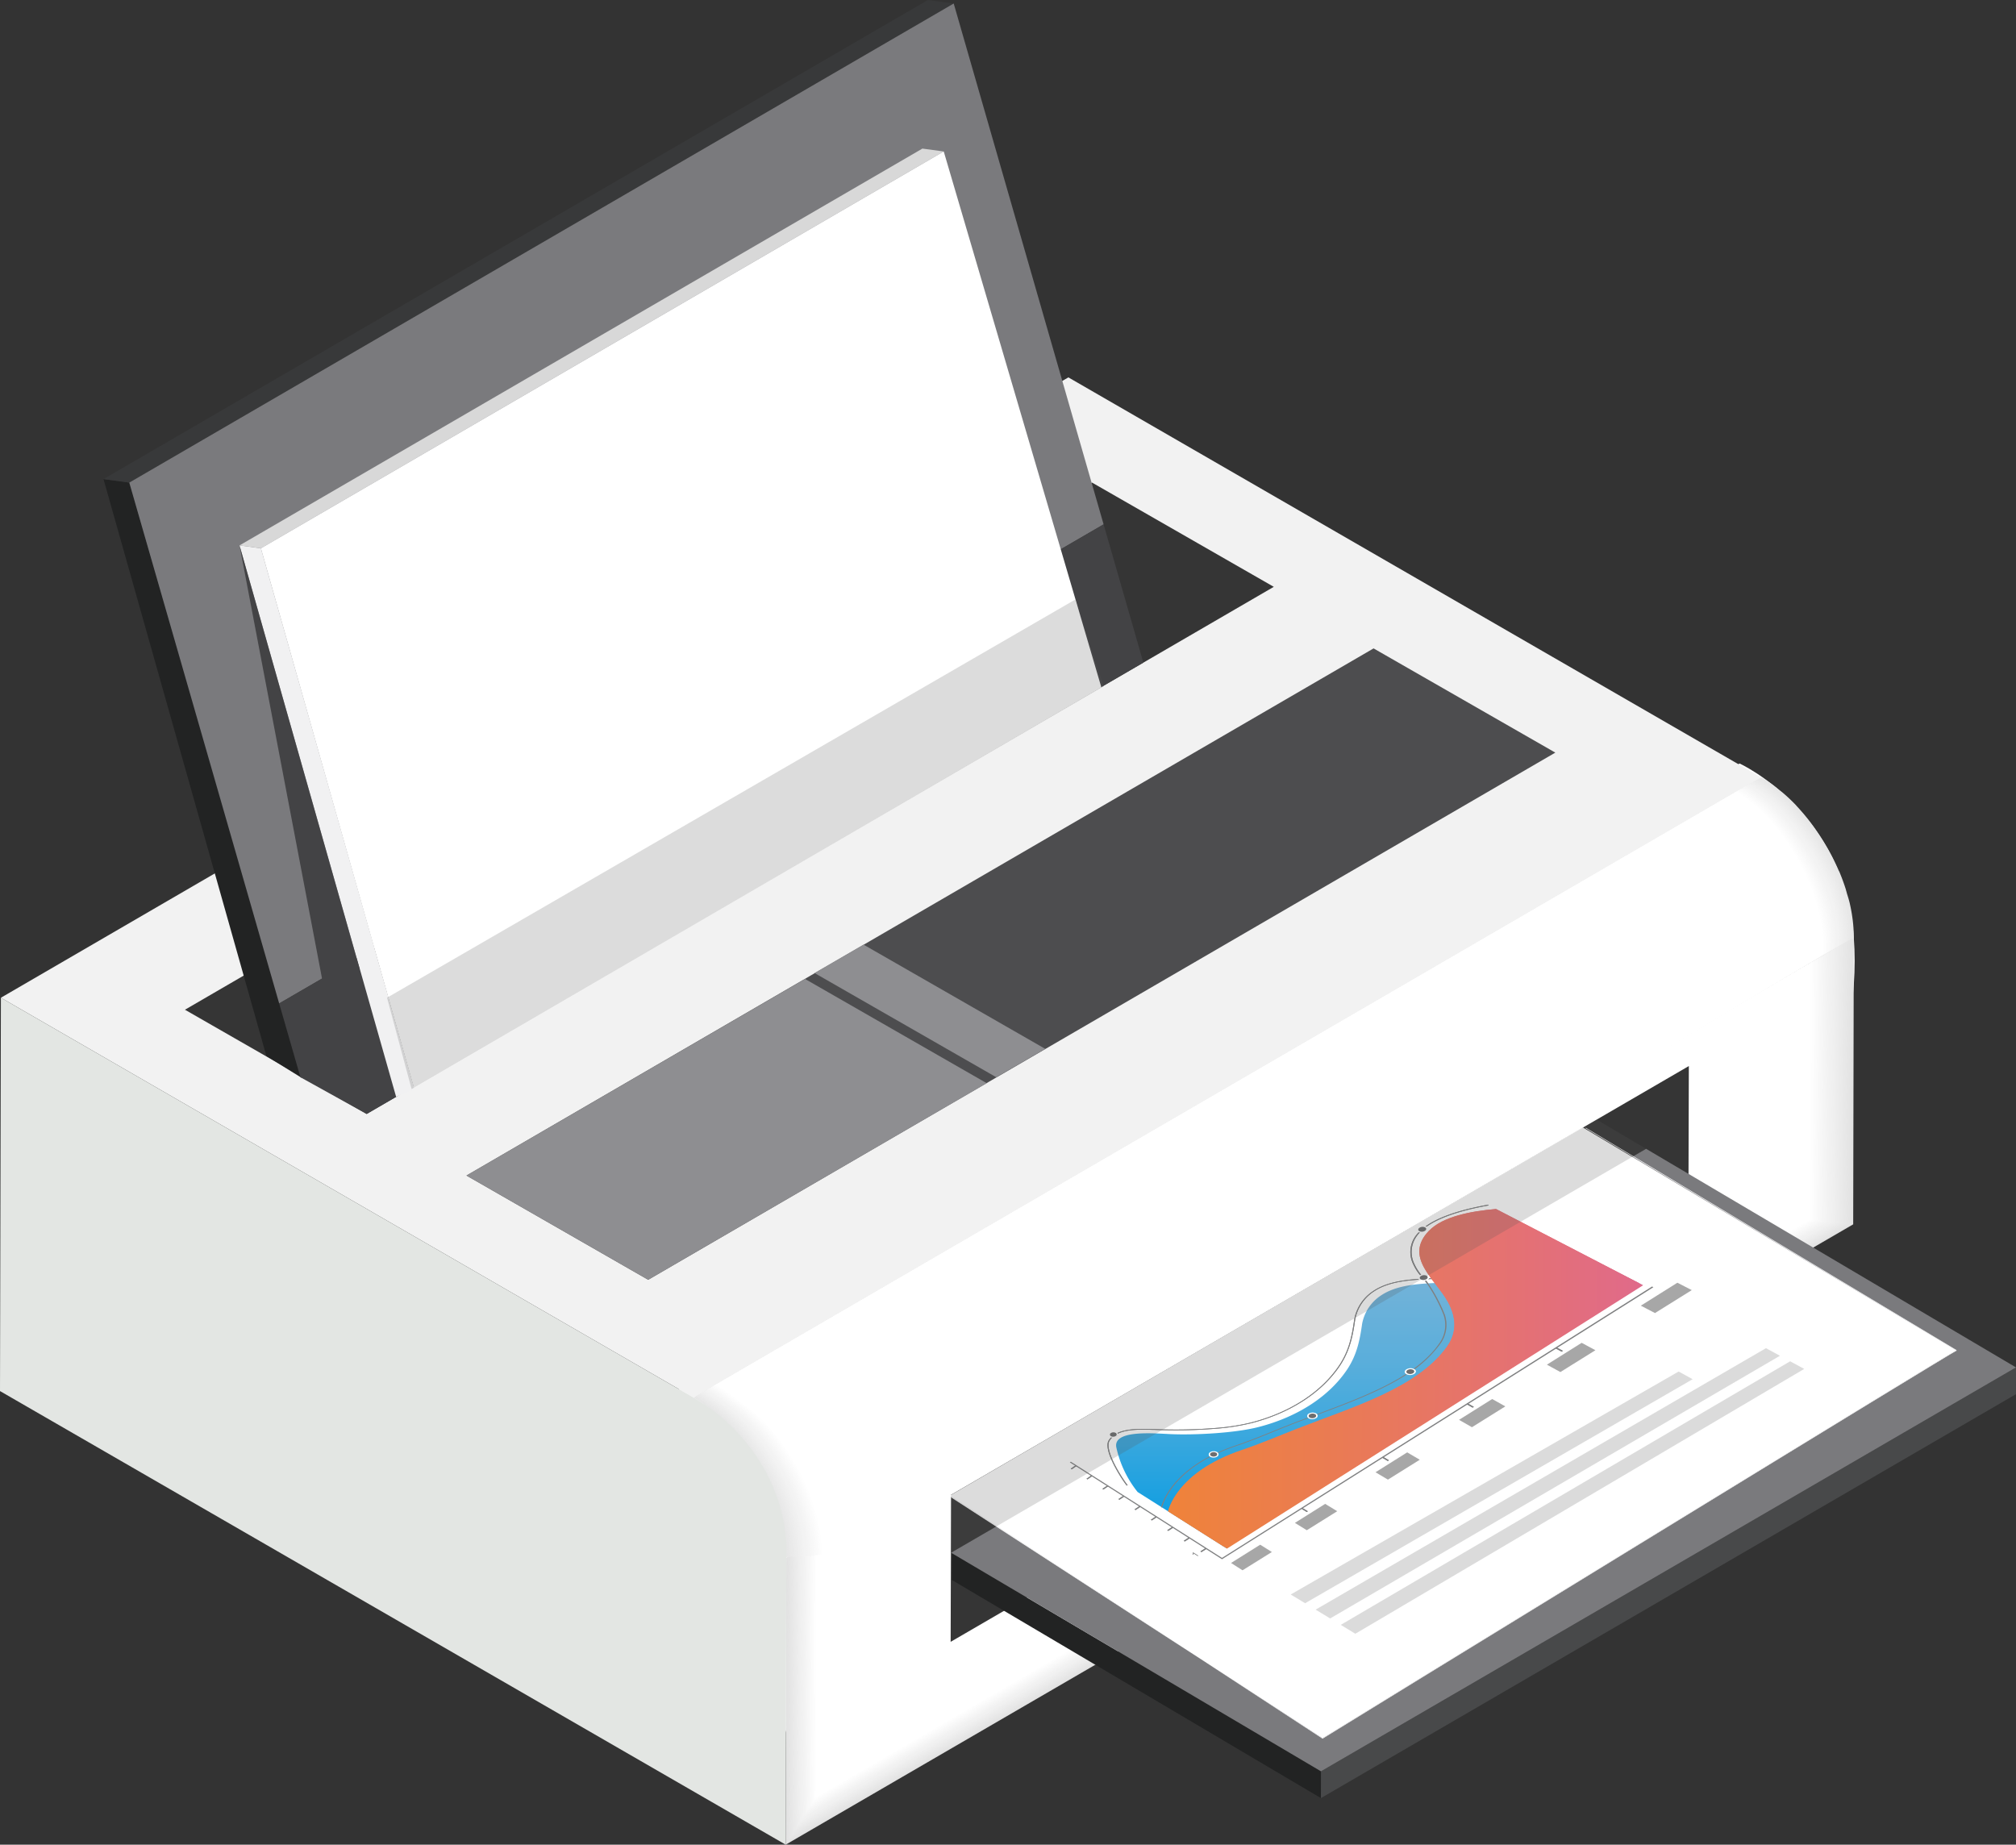 <svg xmlns="http://www.w3.org/2000/svg" xmlns:xlink="http://www.w3.org/1999/xlink" viewBox="0 0 782.84 716.33"><rect x="0" y="0" width="782.84" height="716.33" fill="#333333" stroke="none"/><defs><style>.cls-1{isolation:isolate;}.cls-2{fill:#fff;}.cls-3{fill:#e2e2e2;}.cls-4{fill:#e3e3e3;}.cls-5{fill:#e4e4e4;}.cls-6{fill:#e5e5e5;}.cls-7{fill:#e6e6e6;}.cls-8{fill:#e7e7e7;}.cls-9{fill:#e8e8e8;}.cls-10{fill:#e9e9e9;}.cls-11{fill:#eaeaea;}.cls-12{fill:#ebebeb;}.cls-13{fill:#ececec;}.cls-14{fill:#ededed;}.cls-15{fill:#eee;}.cls-16{fill:#efefef;}.cls-17{fill:#f0f0f0;}.cls-18{fill:#f1f1f1;}.cls-19{fill:#f2f2f2;}.cls-20{fill:#f3f3f3;}.cls-21{fill:#f4f4f4;}.cls-22{fill:#f5f5f5;}.cls-23{fill:#f6f6f6;}.cls-24{fill:#f7f7f7;}.cls-25{fill:#f8f8f8;}.cls-26{fill:#f9f9f9;}.cls-27{fill:#fafafa;}.cls-28{fill:#fbfbfb;}.cls-29{fill:#fcfcfc;}.cls-30{fill:#fdfdfd;}.cls-31{fill:#fefefe;}.cls-32{fill:#353535;}.cls-33{fill:#e3e6e3;}.cls-34{fill:#222323;}.cls-35{fill:#48494a;}.cls-36{fill:#4d4d4f;}.cls-37{fill:#38393a;}.cls-38{fill:#7a7a7d;}.cls-39{fill:#8e8e91;}.cls-40{fill:#434345;}.cls-41{fill:#f1f1f2;}.cls-42{fill:#d8d8d8;}.cls-43{fill:#dbdbdb;}.cls-44{fill:#7f8081;}.cls-45{fill:url(#linear-gradient);}.cls-46{fill:#6d6e6f;}.cls-47{mix-blend-mode:soft-light;fill:url(#linear-gradient-2);}.cls-48{mix-blend-mode:hard-light;fill:url(#linear-gradient-3);}.cls-49{fill:#a7a7a7;}.cls-50{fill:#575759;opacity:0.21;mix-blend-mode:multiply;}</style><linearGradient id="linear-gradient" x1="570.57" y1="159.59" x2="570.57" y2="42.49" gradientTransform="translate(-34.83 440.77) rotate(0.1)" gradientUnits="userSpaceOnUse"><stop offset="0" stop-color="#009be3"/><stop offset="0.04" stop-color="#079ce2"/><stop offset="0.35" stop-color="#37a7de"/><stop offset="0.62" stop-color="#5aaedb"/><stop offset="0.85" stop-color="#6fb2d9"/><stop offset="0.99" stop-color="#77b4d8"/></linearGradient><linearGradient id="linear-gradient-2" x1="488.69" y1="93.3" x2="671.45" y2="93.3" gradientTransform="translate(-34.83 440.77) rotate(0.1)" gradientUnits="userSpaceOnUse"><stop offset="0" stop-color="#ef833a"/><stop offset="0.15" stop-color="#ec7e4a"/><stop offset="0.51" stop-color="#e5736d"/><stop offset="0.81" stop-color="#e16c82"/><stop offset="1" stop-color="#e06a8a"/></linearGradient><linearGradient id="linear-gradient-3" x1="488.69" y1="93.69" x2="672.98" y2="93.69" gradientTransform="translate(-34.83 440.77) rotate(0.1)" gradientUnits="userSpaceOnUse"><stop offset="0" stop-color="#ef833a"/><stop offset="0.35" stop-color="#ea7b53"/><stop offset="1" stop-color="#e06a8a"/></linearGradient></defs><title>printer</title><g class="cls-1"><g id="Calque_2" data-name="Calque 2"><g id="Object"><path class="cls-2" d="M263.21,539.63l412.3-243.14s40.78,18.62,44.34,67.52-23.12,93.77-23.12,93.77L308.08,680.91l-47.9-140.67Z"/><polygon class="cls-3" points="305.1 716.33 719.62 475.44 719.85 364.01 305.33 604.9 305.1 716.33"/><polygon class="cls-4" points="305.49 715.72 719.06 475.38 719.29 364.2 305.72 604.54 305.49 715.72"/><polygon class="cls-5" points="305.88 715.11 718.5 475.32 718.73 364.4 306.11 604.19 305.88 715.11"/><polygon class="cls-6" points="306.26 714.5 717.94 475.26 718.17 364.59 306.49 603.83 306.26 714.5"/><polygon class="cls-7" points="306.65 713.89 717.38 475.2 717.61 364.79 306.88 603.48 306.65 713.89"/><polygon class="cls-8" points="307.04 713.29 716.82 475.14 717.05 364.98 307.27 603.12 307.04 713.29"/><polygon class="cls-9" points="307.43 712.68 716.26 475.08 716.49 365.18 307.65 602.77 307.43 712.68"/><polygon class="cls-10" points="307.81 712.07 715.71 475.02 715.93 365.37 308.04 602.41 307.81 712.07"/><polygon class="cls-11" points="308.2 711.46 715.15 474.97 715.38 365.57 308.43 602.06 308.2 711.46"/><polygon class="cls-12" points="308.59 710.85 714.59 474.91 714.82 365.76 308.82 601.7 308.59 710.85"/><polygon class="cls-13" points="308.98 710.24 714.03 474.85 714.26 365.96 309.2 601.35 308.98 710.24"/><polygon class="cls-14" points="309.36 709.63 713.47 474.79 713.7 366.15 309.59 600.99 309.36 709.63"/><polygon class="cls-15" points="309.75 709.02 712.91 474.73 713.14 366.35 309.98 600.64 309.75 709.02"/><polygon class="cls-16" points="310.14 708.41 712.35 474.67 712.58 366.54 310.36 600.28 310.14 708.41"/><polygon class="cls-17" points="310.53 707.8 711.79 474.61 712.02 366.74 310.75 599.93 310.53 707.8"/><polygon class="cls-18" points="310.91 707.19 711.24 474.55 711.46 366.93 311.14 599.57 310.91 707.19"/><polygon class="cls-18" points="311.3 706.58 710.68 474.49 710.9 367.13 311.52 599.22 311.3 706.58"/><polygon class="cls-19" points="311.69 705.97 710.12 474.43 710.34 367.32 311.91 598.86 311.69 705.97"/><polygon class="cls-20" points="312.08 705.36 709.56 474.37 709.78 367.52 312.3 598.51 312.08 705.36"/><polygon class="cls-21" points="312.46 704.75 709 474.31 709.22 367.71 312.69 598.15 312.46 704.75"/><polygon class="cls-22" points="312.85 704.14 708.44 474.25 708.66 367.91 313.07 597.8 312.85 704.14"/><polygon class="cls-23" points="313.24 703.54 707.88 474.19 708.1 368.1 313.46 597.44 313.24 703.54"/><polygon class="cls-24" points="313.63 702.93 707.32 474.13 707.54 368.3 313.85 597.09 313.63 702.93"/><polygon class="cls-25" points="314.01 702.32 706.76 474.07 706.99 368.49 314.24 596.73 314.01 702.32"/><polygon class="cls-26" points="314.4 701.71 706.21 474.02 706.42 368.69 314.62 596.38 314.4 701.71"/><polygon class="cls-27" points="314.79 701.1 705.65 473.96 705.87 368.88 315.01 596.02 314.79 701.1"/><polygon class="cls-28" points="315.18 700.49 705.09 473.9 705.31 369.08 315.4 595.67 315.18 700.49"/><polygon class="cls-29" points="315.56 699.88 704.53 473.84 704.75 369.27 315.78 595.31 315.56 699.88"/><polygon class="cls-30" points="315.95 699.27 703.97 473.78 704.19 369.47 316.17 594.96 315.95 699.27"/><polygon class="cls-31" points="316.34 698.66 703.41 473.72 703.63 369.66 316.56 594.6 316.34 698.66"/><polygon class="cls-2" points="316.73 698.05 702.85 473.66 703.07 369.86 316.94 594.25 316.73 698.05"/><polygon class="cls-19" points="0.35 387.44 269.4 542.77 683.92 301.88 414.87 146.55 0.35 387.44"/><path class="cls-7" d="M719.52,359.87l.16-.1c-.11-1.48-.29-3-.53-4.46v0l0-.08c-.26-1.57-.55-3.1-.91-4.64-.28-1.16-.63-2.31-1-3.47-.12-.41-.21-.81-.34-1.21-.07-.24-.12-.48-.19-.71-.72-2.25-1.55-4.49-2.47-6.7-.06-.14-.16-.27-.23-.41A85,85,0,0,0,707.61,326c-.54-.86-1.07-1.67-1.63-2.5a81.88,81.88,0,0,0-8.43-10.63,3.2,3.2,0,0,0-.22-.27,67,67,0,0,0-5-4.72c-.25-.22-.52-.4-.77-.6s-.69-.54-1-.82c-.78-.61-1.55-1.26-2.35-1.83-1.28-.91-2.58-1.76-3.89-2.53h0c-.12-.06-.22-.16-.33-.22L269.4,542.77a55.39,55.39,0,0,1,6.6,4.58l1.05.81a72.69,72.69,0,0,1,6,5.59,83.37,83.37,0,0,1,8.42,10.63c.56.82,1.1,1.65,1.63,2.5a87.76,87.76,0,0,1,6.42,12.06,80.12,80.12,0,0,1,2.89,7.82c.12.4.22.81.33,1.21A68.5,68.5,0,0,1,304.6,596l0,.12a54.64,54.64,0,0,1,.7,8.74L719.85,364c0-1.4-.05-2.81-.17-4.24Z"/><path class="cls-8" d="M719.06,360l.17-.1c-.12-1.47-.3-3-.53-4.45v0a.38.38,0,0,0,0-.08c-.26-1.57-.55-3.1-.91-4.64-.28-1.15-.63-2.31-1-3.46-.11-.41-.21-.81-.33-1.22-.08-.24-.13-.47-.2-.71-.72-2.24-1.54-4.48-2.46-6.69-.06-.14-.17-.26-.23-.41a88.56,88.56,0,0,0-6.39-12.05c-.54-.85-1.07-1.66-1.64-2.5a83,83,0,0,0-8.4-10.62c-.08-.08-.14-.19-.22-.27-1.63-1.66-3.28-3.25-5-4.72-.25-.21-.51-.39-.76-.6l-1-.81c-.78-.62-1.55-1.26-2.35-1.83-1.27-.91-2.57-1.75-3.88-2.53l0,0c-.12-.07-.22-.16-.33-.23L269.73,542.58a59,59,0,0,1,6.88,4.78c.34.27.69.52,1,.8a70.91,70.91,0,0,1,6,5.59,81.51,81.51,0,0,1,8.4,10.63c.56.82,1.1,1.65,1.63,2.49a87,87,0,0,1,6.4,12,80.92,80.92,0,0,1,2.89,7.81c.12.41.21.81.33,1.22a64.18,64.18,0,0,1,1.87,8.06.5.5,0,0,1,0,.12,53.39,53.39,0,0,1,.7,8.73l413.53-240.6c0-1.39,0-2.9-.16-4.33Z"/><path class="cls-9" d="M718.61,360.2l.17-.1c-.12-1.48-.3-3-.53-4.46v0l0-.08c-.25-1.57-.54-3.1-.9-4.64-.28-1.15-.63-2.31-1-3.46-.12-.4-.22-.8-.34-1.21-.07-.24-.12-.47-.2-.71-.71-2.24-1.53-4.48-2.46-6.69-.05-.14-.16-.26-.22-.4a88.49,88.49,0,0,0-6.38-12.05c-.54-.85-1.06-1.66-1.63-2.49a82.82,82.82,0,0,0-8.38-10.62c-.08-.08-.14-.19-.22-.27-1.62-1.65-3.27-3.24-5-4.71-.25-.21-.51-.39-.76-.6s-.69-.54-1-.81c-.77-.62-1.54-1.26-2.34-1.83q-1.9-1.37-3.87-2.53l0,0c-.11-.06-.22-.16-.33-.23L270.07,542.38a63.84,63.84,0,0,1,7.14,5c.34.27.69.52,1,.8a72.34,72.34,0,0,1,6,5.58,82.13,82.13,0,0,1,8.38,10.62c.55.82,1.1,1.65,1.63,2.49a89.09,89.09,0,0,1,6.38,12,79.69,79.69,0,0,1,2.88,7.8c.12.4.21.81.33,1.21a64.53,64.53,0,0,1,1.86,8.06l0,.12a54.49,54.49,0,0,1,.7,8.72L718.94,364.51c0-1.39-.05-3-.16-4.41Z"/><path class="cls-10" d="M718.16,360.36l.16-.1c-.11-1.47-.29-2.95-.52-4.45v0l0-.09c-.25-1.56-.54-3.09-.9-4.62-.28-1.16-.63-2.31-1-3.46-.12-.41-.21-.81-.34-1.22-.07-.23-.12-.47-.19-.7q-1.08-3.36-2.46-6.68c0-.14-.16-.27-.22-.41a88.25,88.25,0,0,0-6.36-12c-.54-.85-1.07-1.65-1.63-2.49a82.67,82.67,0,0,0-8.36-10.6c-.08-.09-.14-.19-.22-.27-1.62-1.65-3.27-3.24-5-4.71-.24-.21-.51-.39-.76-.6s-.68-.54-1-.81c-.78-.62-1.54-1.26-2.34-1.83q-1.9-1.37-3.86-2.52h0c-.11-.06-.21-.16-.33-.22L270.4,542.19a70.22,70.22,0,0,1,7.41,5.18c.34.28.7.53,1,.81a68.85,68.85,0,0,1,5.94,5.58,81.22,81.22,0,0,1,8.36,10.61c.56.82,1.1,1.65,1.63,2.49a88.2,88.2,0,0,1,6.37,12,82.27,82.27,0,0,1,2.87,7.8c.12.4.21.81.33,1.21a64,64,0,0,1,1.86,8.05.5.5,0,0,0,0,.12,54.27,54.27,0,0,1,.7,8.71l411.55-240c0-1.39,0-3.08-.16-4.51Z"/><path class="cls-11" d="M717.7,360.52l.17-.09c-.12-1.48-.3-3-.53-4.45v0s0-.08,0-.08c-.25-1.56-.55-3.09-.9-4.62-.27-1.15-.63-2.31-1-3.46-.12-.4-.21-.8-.34-1.21-.07-.24-.12-.47-.19-.71-.71-2.23-1.53-4.46-2.45-6.67-.05-.14-.16-.27-.22-.41a88,88,0,0,0-6.35-12c-.53-.85-1.06-1.66-1.62-2.49a82.53,82.53,0,0,0-8.34-10.6c-.08-.08-.14-.19-.22-.27-1.62-1.65-3.26-3.24-5-4.7-.24-.21-.5-.4-.75-.6s-.69-.54-1-.81c-.78-.62-1.54-1.26-2.33-1.83q-1.9-1.36-3.86-2.52h0c-.11-.06-.21-.15-.32-.22L270.73,542a75.66,75.66,0,0,1,7.68,5.39c.34.28.7.53,1,.81a70.2,70.2,0,0,1,5.93,5.57,83.23,83.23,0,0,1,8.34,10.6q.82,1.23,1.62,2.49a87.44,87.44,0,0,1,6.35,12,81.28,81.28,0,0,1,2.86,7.79c.13.41.22.81.34,1.21a65.72,65.72,0,0,1,1.85,8,.5.5,0,0,1,0,.12,54.15,54.15,0,0,1,.7,8.7L718,365c0-1.39,0-3.17-.15-4.59Z"/><path class="cls-12" d="M717.25,360.69l.17-.1c-.12-1.47-.3-2.95-.53-4.44v0a.38.38,0,0,0,0-.08c-.26-1.56-.55-3.09-.9-4.62-.27-1.15-.63-2.3-1-3.45-.11-.41-.21-.81-.33-1.21-.07-.24-.12-.47-.2-.71q-1.07-3.36-2.44-6.67c-.06-.14-.16-.26-.22-.41a88.31,88.31,0,0,0-6.33-12c-.54-.85-1.06-1.66-1.62-2.49a83,83,0,0,0-8.32-10.59c-.08-.08-.14-.19-.22-.26-1.61-1.65-3.25-3.24-4.94-4.7-.25-.22-.51-.4-.76-.6s-.68-.54-1-.81c-.77-.62-1.53-1.26-2.32-1.83q-1.9-1.37-3.85-2.52l0,0-.32-.23-411,238.85a82.54,82.54,0,0,1,7.95,5.6c.34.27.69.53,1,.81a70,70,0,0,1,5.91,5.57,82.37,82.37,0,0,1,8.33,10.59c.55.82,1.09,1.64,1.61,2.48a88.49,88.49,0,0,1,6.34,12,80,80,0,0,1,2.85,7.78c.13.4.22.81.34,1.21a65.57,65.57,0,0,1,1.85,8,.5.5,0,0,0,0,.12,55.32,55.32,0,0,1,.7,8.7L717.56,365.27c0-1.39,0-3.25-.14-4.68Z"/><path class="cls-13" d="M716.8,360.85l.16-.09c-.11-1.47-.29-2.95-.52-4.44v0a.38.38,0,0,0,0-.08c-.26-1.56-.55-3.09-.9-4.62-.27-1.15-.63-2.3-.95-3.45-.12-.4-.22-.8-.34-1.21-.07-.23-.12-.47-.19-.7q-1.06-3.36-2.44-6.67c-.06-.14-.16-.26-.22-.4a87.66,87.66,0,0,0-6.32-12c-.53-.85-1-1.65-1.61-2.48a82.07,82.07,0,0,0-8.3-10.58c-.08-.09-.14-.19-.22-.27-1.61-1.65-3.24-3.23-4.93-4.7-.25-.21-.51-.39-.76-.6s-.68-.53-1-.81c-.77-.61-1.53-1.25-2.32-1.82-1.26-.9-2.54-1.75-3.84-2.52l0,0c-.11-.06-.21-.16-.32-.23L271.4,541.6a86.51,86.51,0,0,1,8.22,5.8c.34.27.69.53,1,.81a66.85,66.85,0,0,1,5.91,5.56,82.76,82.76,0,0,1,8.3,10.58c.55.82,1.09,1.65,1.61,2.49a87.61,87.61,0,0,1,6.33,12,79,79,0,0,1,2.84,7.78c.13.4.22.8.34,1.21a65.21,65.21,0,0,1,1.84,8,.74.74,0,0,1,0,.12,54.15,54.15,0,0,1,.7,8.7L717.1,365.53c0-1.39,0-3.35-.14-4.77Z"/><path class="cls-14" d="M716.34,361l.17-.1c-.12-1.47-.29-2.95-.52-4.43v0l0-.08c-.25-1.56-.54-3.08-.89-4.61-.27-1.15-.62-2.3-1-3.45-.12-.41-.21-.8-.34-1.21-.07-.24-.12-.47-.19-.7q-1.07-3.36-2.43-6.66c-.06-.14-.16-.27-.22-.41a88.42,88.42,0,0,0-6.3-12c-.53-.85-1.06-1.66-1.61-2.49a82.4,82.4,0,0,0-8.29-10.57c-.07-.08-.13-.19-.21-.27-1.61-1.64-3.24-3.23-4.92-4.69-.25-.21-.51-.39-.75-.6s-.68-.53-1-.81c-.77-.61-1.53-1.25-2.31-1.82q-1.89-1.35-3.83-2.51h0c-.11-.06-.21-.16-.32-.22l-409.61,238a93.1,93.1,0,0,1,8.49,6c.34.27.69.53,1,.81a68,68,0,0,1,5.89,5.55,81.81,81.81,0,0,1,8.29,10.58c.55.82,1.08,1.64,1.6,2.48a88,88,0,0,1,6.31,12,77.25,77.25,0,0,1,2.84,7.77c.13.4.22.81.33,1.21a63.43,63.43,0,0,1,1.84,8l0,.12a55.26,55.26,0,0,1,.69,8.69L716.65,365.78c0-1.39,0-3.44-.14-4.86Z"/><path class="cls-15" d="M715.89,361.18l.17-.09c-.12-1.47-.3-2.95-.52-4.43v0l0-.08c-.25-1.56-.54-3.08-.9-4.61-.26-1.15-.61-2.3-.94-3.45-.12-.4-.21-.8-.33-1.2-.08-.24-.12-.47-.2-.71q-1-3.35-2.42-6.65c-.06-.14-.16-.27-.22-.41a87.13,87.13,0,0,0-6.29-12c-.53-.85-1.05-1.65-1.6-2.48a82.46,82.46,0,0,0-8.27-10.57c-.07-.08-.13-.18-.21-.26-1.6-1.65-3.23-3.23-4.91-4.69-.24-.21-.5-.39-.75-.6s-.68-.53-1-.81c-.77-.61-1.53-1.25-2.31-1.82-1.25-.9-2.53-1.74-3.82-2.51h0c-.11-.06-.21-.15-.32-.22L272.07,541.21a99.1,99.1,0,0,1,8.75,6.21c.34.27.69.53,1,.81a66.41,66.41,0,0,1,5.88,5.55A80.74,80.74,0,0,1,296,564.34c.55.82,1.08,1.65,1.6,2.48a87.89,87.89,0,0,1,6.3,12,78.59,78.59,0,0,1,2.83,7.76c.13.4.22.81.33,1.21a65.48,65.48,0,0,1,1.84,8,.5.5,0,0,0,0,.12,55.14,55.14,0,0,1,.69,8.68L716.19,366c0-1.38,0-3.52-.13-4.94Z"/><path class="cls-16" d="M715.44,361.35l.16-.1c-.11-1.47-.29-2.94-.52-4.43v0l0-.08c-.25-1.56-.54-3.08-.9-4.61-.26-1.15-.61-2.29-.94-3.44-.11-.41-.21-.8-.33-1.21-.07-.24-.12-.47-.19-.7-.71-2.23-1.51-4.45-2.42-6.65-.06-.14-.16-.26-.22-.41a88.59,88.59,0,0,0-6.27-12c-.53-.85-1-1.65-1.6-2.48a82.12,82.12,0,0,0-8.25-10.55c-.08-.08-.13-.19-.21-.27-1.6-1.64-3.22-3.22-4.9-4.68-.24-.21-.5-.4-.75-.6s-.67-.53-1-.81c-.76-.61-1.52-1.25-2.3-1.82q-1.87-1.35-3.81-2.51l0,0-.32-.23L272.4,541a105.56,105.56,0,0,1,9,6.42c.34.27.69.52,1,.8a70.93,70.93,0,0,1,5.87,5.55,82.35,82.35,0,0,1,8.24,10.56c.54.82,1.08,1.64,1.6,2.48a88.07,88.07,0,0,1,6.28,12,81.14,81.14,0,0,1,2.82,7.76c.13.4.22.8.33,1.2a63.62,63.62,0,0,1,1.83,8,.5.5,0,0,1,0,.12,52.73,52.73,0,0,1,.69,8.67L715.73,366.29c0-1.39,0-3.62-.13-5Z"/><path class="cls-17" d="M715,361.51l.17-.09c-.12-1.47-.29-2.94-.52-4.43v0a.55.55,0,0,0,0-.09c-.25-1.55-.54-3.07-.9-4.6-.26-1.14-.61-2.29-.94-3.44-.11-.4-.21-.8-.33-1.2-.07-.24-.12-.47-.19-.7-.7-2.23-1.51-4.45-2.41-6.65-.06-.14-.16-.26-.22-.4a87.41,87.41,0,0,0-6.26-12c-.52-.84-1-1.65-1.59-2.47a82.88,82.88,0,0,0-8.23-10.55c-.08-.08-.13-.19-.21-.27-1.59-1.64-3.21-3.22-4.89-4.68-.24-.21-.5-.39-.74-.59s-.68-.54-1-.81c-.76-.61-1.52-1.25-2.3-1.82q-1.86-1.35-3.8-2.51l0,0c-.11-.06-.2-.16-.32-.23L272.73,540.81c2.21,1.3,7.2,5,9.3,6.63.33.27.68.52,1,.8a66.11,66.11,0,0,1,5.85,5.55,81.14,81.14,0,0,1,8.22,10.54c.55.82,1.08,1.64,1.6,2.48a87.3,87.3,0,0,1,6.26,12,79.27,79.27,0,0,1,2.82,7.75c.12.4.22.81.33,1.21a64.85,64.85,0,0,1,1.83,8,.5.5,0,0,0,0,.12,54.89,54.89,0,0,1,.69,8.66l404.61-238c0-1.38,0-3.71-.12-5.12Z"/><path class="cls-18" d="M714.53,361.68l.17-.1c-.12-1.46-.29-2.94-.52-4.42v0l0-.08c-.24-1.55-.53-3.07-.89-4.6-.26-1.14-.61-2.29-.93-3.43-.12-.4-.21-.8-.33-1.21-.08-.23-.12-.46-.2-.7-.69-2.22-1.5-4.44-2.4-6.63-.06-.14-.16-.27-.22-.41a87.59,87.59,0,0,0-6.24-11.95c-.53-.85-1-1.65-1.59-2.48a81.65,81.65,0,0,0-8.21-10.53c-.08-.09-.13-.19-.21-.27-1.59-1.64-3.21-3.22-4.88-4.68-.24-.21-.49-.39-.74-.59s-.67-.54-1-.81c-.76-.61-1.52-1.25-2.29-1.82-1.25-.9-2.51-1.74-3.8-2.5h0c-.11-.06-.2-.16-.31-.22l-406.8,236.4c2.2,1.29,7.47,5.15,9.56,6.83.34.27.68.52,1,.8a68.84,68.84,0,0,1,5.84,5.54,82.58,82.58,0,0,1,8.2,10.54c.54.82,1.07,1.64,1.59,2.47a87.7,87.7,0,0,1,6.25,12,81.87,81.87,0,0,1,2.81,7.75c.12.4.21.8.33,1.2a65.21,65.21,0,0,1,1.82,8,.5.5,0,0,1,0,.12,54.79,54.79,0,0,1,.69,8.66L714.82,366.79c0-1.38,0-3.79-.12-5.21Z"/><path class="cls-19" d="M714.08,361.84l.16-.09c-.11-1.47-.29-2.94-.51-4.42v0l0-.08c-.25-1.55-.53-3.07-.89-4.59-.26-1.15-.61-2.29-.93-3.44-.12-.4-.21-.79-.33-1.2-.07-.24-.12-.47-.19-.7q-1.05-3.34-2.4-6.63c-.06-.14-.16-.27-.22-.41a86.88,86.88,0,0,0-6.23-11.94c-.52-.85-1-1.65-1.59-2.47a81.45,81.45,0,0,0-8.18-10.53c-.08-.08-.13-.19-.21-.27-1.59-1.64-3.2-3.21-4.86-4.67-.24-.21-.5-.39-.75-.6s-.67-.53-1-.8c-.76-.61-1.51-1.25-2.28-1.82-1.24-.9-2.51-1.73-3.78-2.5h0c-.11-.06-.21-.15-.32-.22l-406.1,236c2.2,1.29,7.75,5.36,9.83,7,.34.27.68.52,1,.8a67.16,67.16,0,0,1,5.82,5.54,81.35,81.35,0,0,1,8.18,10.52c.55.82,1.08,1.64,1.59,2.48a86.31,86.31,0,0,1,6.23,11.94,80.7,80.7,0,0,1,2.81,7.74c.12.4.21.8.33,1.2a64.65,64.65,0,0,1,1.82,8,.5.5,0,0,0,0,.12,54.64,54.64,0,0,1,.68,8.65L714.36,367.05c0-1.38,0-3.89-.12-5.3Z"/><path class="cls-20" d="M713.63,362l.16-.1c-.12-1.46-.29-2.93-.52-4.41v0l0-.08c-.25-1.55-.53-3.07-.89-4.59-.26-1.14-.61-2.29-.93-3.43-.11-.4-.21-.8-.33-1.2-.07-.24-.12-.47-.19-.7q-1-3.34-2.39-6.63c-.06-.14-.16-.26-.22-.4a87.87,87.87,0,0,0-6.21-11.94c-.53-.84-1-1.64-1.59-2.47a81.22,81.22,0,0,0-8.16-10.52c-.08-.08-.14-.18-.21-.26-1.58-1.64-3.19-3.22-4.85-4.67-.24-.21-.5-.39-.74-.6s-.67-.53-1-.8c-.76-.62-1.51-1.25-2.28-1.81-1.24-.91-2.5-1.74-3.77-2.51l0,0-.32-.23L273.73,540.22c2.19,1.29,8,5.57,10.1,7.25.34.27.68.52,1,.8a68.39,68.39,0,0,1,5.81,5.53,81.22,81.22,0,0,1,8.16,10.52c.54.81,1.07,1.64,1.58,2.47a86.7,86.7,0,0,1,6.22,11.93,79.7,79.7,0,0,1,2.8,7.73c.12.4.21.81.33,1.21a65.87,65.87,0,0,1,1.81,8,.5.5,0,0,1,0,.12,53.36,53.36,0,0,1,.68,8.64L713.9,367.3c0-1.38,0-4-.11-5.39Z"/><path class="cls-20" d="M713.17,362.17l.17-.1c-.12-1.46-.29-2.92-.52-4.4v0a.38.38,0,0,0,0-.08c-.25-1.55-.53-3.07-.89-4.59-.26-1.14-.6-2.28-.93-3.43-.11-.4-.2-.79-.33-1.2-.07-.23-.11-.46-.19-.7-.69-2.22-1.49-4.43-2.38-6.62-.06-.14-.16-.26-.22-.4a87,87,0,0,0-6.2-11.92c-.52-.85-1-1.65-1.58-2.47a81.19,81.19,0,0,0-8.14-10.51c-.08-.09-.14-.19-.21-.27-1.58-1.64-3.18-3.21-4.84-4.66-.24-.21-.5-.39-.74-.6s-.67-.53-1-.8c-.75-.62-1.5-1.25-2.27-1.81q-1.86-1.35-3.76-2.51l0,0c-.11-.06-.21-.16-.32-.22L274.07,540c2.18,1.29,8.29,5.77,10.37,7.45.33.27.67.52,1,.8a65.18,65.18,0,0,1,5.79,5.52,80.12,80.12,0,0,1,8.14,10.51c.54.82,1.07,1.64,1.58,2.47a88.23,88.23,0,0,1,6.21,11.92c1.06,2.56,2,5.14,2.79,7.73.12.4.21.8.33,1.2a64.39,64.39,0,0,1,1.8,8l0,.12a55.59,55.59,0,0,1,.68,8.63L713.44,367.55c0-1.38,0-4.06-.1-5.48Z"/><path class="cls-21" d="M712.72,362.34l.16-.1c-.11-1.46-.29-2.93-.51-4.41v0a.38.38,0,0,0,0-.08c-.25-1.55-.54-3.07-.89-4.59-.26-1.14-.6-2.28-.92-3.42-.12-.4-.21-.8-.33-1.2-.07-.24-.12-.47-.19-.7-.69-2.22-1.49-4.43-2.38-6.61-.06-.14-.16-.27-.22-.41a87.34,87.34,0,0,0-6.18-11.91c-.52-.85-1-1.64-1.58-2.47a81.64,81.64,0,0,0-8.12-10.5c-.08-.08-.14-.19-.21-.27-1.58-1.63-3.18-3.21-4.83-4.66-.24-.21-.49-.39-.74-.59s-.66-.53-1-.81c-.75-.61-1.5-1.24-2.27-1.8-1.23-.9-2.48-1.74-3.75-2.5h0c-.11-.06-.21-.16-.32-.22l-404,234.76c2.18,1.29,8.57,6,10.64,7.66.33.27.67.52,1,.8a65,65,0,0,1,5.78,5.52,81,81,0,0,1,8.12,10.5c.54.81,1.06,1.63,1.58,2.47a86.76,86.76,0,0,1,6.18,11.91,77.58,77.58,0,0,1,2.79,7.72c.12.4.21.8.32,1.2a63.89,63.89,0,0,1,1.81,8,.5.5,0,0,0,0,.12,54.27,54.27,0,0,1,.68,8.62L713,367.81c0-1.38,0-4.16-.1-5.57Z"/><path class="cls-22" d="M712.27,362.5l.16-.1c-.12-1.45-.29-2.92-.51-4.4v0l0-.08c-.24-1.55-.53-3.06-.88-4.58-.26-1.14-.6-2.28-.92-3.42-.12-.41-.21-.8-.33-1.2-.07-.24-.12-.47-.19-.7-.69-2.22-1.48-4.43-2.37-6.61-.06-.14-.16-.26-.22-.41a87.16,87.16,0,0,0-6.17-11.9c-.52-.84-1-1.64-1.57-2.46a81.51,81.51,0,0,0-8.1-10.5c-.08-.08-.14-.18-.21-.26-1.57-1.64-3.17-3.21-4.82-4.66-.24-.21-.49-.39-.73-.59s-.67-.53-1-.81c-.76-.61-1.5-1.24-2.27-1.8-1.23-.9-2.48-1.74-3.74-2.5l0,0-.32-.23L274.73,539.64c2.18,1.28,8.85,6.18,10.91,7.86.33.27.67.52,1,.8a64.75,64.75,0,0,1,5.76,5.51,81.47,81.47,0,0,1,8.11,10.49c.53.82,1.06,1.64,1.57,2.47a87.16,87.16,0,0,1,6.17,11.9,80.89,80.89,0,0,1,2.78,7.71c.12.4.21.8.32,1.2a64.5,64.5,0,0,1,1.8,8,.6.6,0,0,1,0,.12,54.36,54.36,0,0,1,.68,8.62L712.53,368.06c0-1.38,0-4.24-.1-5.66Z"/><path class="cls-23" d="M711.81,362.67l.16-.1c-.11-1.46-.28-2.92-.51-4.4v0l0-.08c-.24-1.54-.53-3.05-.88-4.57-.26-1.14-.6-2.28-.92-3.42-.11-.4-.21-.79-.33-1.2-.07-.23-.11-.46-.19-.7-.68-2.21-1.48-4.42-2.36-6.6-.06-.14-.16-.26-.22-.4a87,87,0,0,0-6.15-11.9c-.52-.84-1-1.64-1.57-2.46a81.17,81.17,0,0,0-8.08-10.48c-.08-.09-.14-.19-.21-.27-1.57-1.63-3.16-3.2-4.81-4.65-.23-.21-.49-.39-.73-.59s-.66-.53-1-.81c-.75-.61-1.49-1.24-2.26-1.8-1.22-.9-2.47-1.73-3.73-2.5l0,0c-.11-.07-.21-.16-.31-.23l-402.59,234c2.17,1.29,9.12,6.39,11.17,8.07l1,.79a66.17,66.17,0,0,1,5.75,5.52,80.49,80.49,0,0,1,8.08,10.48c.54.81,1.06,1.63,1.57,2.46a88.72,88.72,0,0,1,6.16,11.89c1.05,2.55,2,5.12,2.77,7.71.12.4.21.8.32,1.2a66.22,66.22,0,0,1,1.8,8,.43.43,0,0,0,0,.12,54.24,54.24,0,0,1,.67,8.62L712.07,368.31c0-1.37,0-4.33-.1-5.74Z"/><path class="cls-24" d="M711.36,362.83l.16-.1c-.11-1.45-.28-2.92-.51-4.39v0a.54.54,0,0,0,0-.08c-.25-1.54-.53-3.05-.88-4.57-.26-1.14-.6-2.28-.92-3.41-.11-.4-.2-.8-.32-1.2-.07-.24-.12-.47-.19-.7-.68-2.21-1.48-4.42-2.36-6.6-.06-.14-.16-.26-.22-.4A87.88,87.88,0,0,0,700,329.46c-.51-.85-1-1.64-1.56-2.46a81.94,81.94,0,0,0-8.06-10.48c-.08-.08-.14-.19-.21-.26-1.57-1.64-3.15-3.21-4.79-4.65-.24-.21-.49-.39-.74-.6s-.66-.53-1-.8c-.75-.61-1.49-1.24-2.25-1.8q-1.85-1.35-3.73-2.5l0,0c-.11-.06-.2-.16-.31-.22L275.4,539.24c2.16,1.29,9.39,6.6,11.45,8.28l1,.79a65.94,65.94,0,0,1,5.74,5.51,82.54,82.54,0,0,1,8.06,10.47c.53.82,1.05,1.63,1.56,2.46a86.86,86.86,0,0,1,6.14,11.89,79.66,79.66,0,0,1,2.77,7.7c.12.39.21.8.32,1.19a64.29,64.29,0,0,1,1.79,8,.5.5,0,0,1,0,.12,55.34,55.34,0,0,1,.68,8.61L711.61,368.57c0-1.38,0-4.43-.09-5.84Z"/><path class="cls-25" d="M710.91,363l.16-.1c-.12-1.46-.29-2.92-.51-4.39v0a.38.38,0,0,0,0-.08c-.25-1.54-.53-3.05-.88-4.57-.26-1.13-.6-2.27-.92-3.41-.11-.4-.2-.79-.32-1.2-.07-.23-.12-.46-.19-.69-.68-2.21-1.47-4.42-2.36-6.59,0-.14-.15-.27-.21-.41a88.19,88.19,0,0,0-6.12-11.87c-.52-.84-1-1.64-1.56-2.46a81.56,81.56,0,0,0-8.05-10.47c-.07-.08-.13-.18-.2-.26-1.56-1.63-3.15-3.2-4.78-4.65-.24-.2-.49-.38-.73-.59s-.66-.53-1-.8c-.74-.61-1.48-1.24-2.24-1.8q-1.83-1.35-3.72-2.49h0c-.11-.06-.2-.15-.31-.22L275.73,539.05c2.16,1.28,9.67,6.8,11.72,8.47.33.27.67.52,1,.8a67.11,67.11,0,0,1,5.72,5.5,80.61,80.61,0,0,1,8,10.47q.81,1.22,1.56,2.46a87.7,87.7,0,0,1,6.13,11.87c1.05,2.54,2,5.11,2.76,7.69.12.4.21.8.32,1.2a65.52,65.52,0,0,1,1.78,7.94l0,.12a55.28,55.28,0,0,1,.67,8.6l395.7-235.35c0-1.37,0-4.51-.08-5.92Z"/><path class="cls-26" d="M710.45,363.16l.16-.1c-.11-1.45-.28-2.91-.5-4.38v0l0-.08c-.24-1.54-.52-3.05-.87-4.56-.26-1.14-.59-2.28-.91-3.41-.12-.4-.21-.8-.33-1.2-.07-.23-.11-.46-.18-.7q-1-3.31-2.36-6.58c0-.14-.15-.26-.21-.4a87,87,0,0,0-6.11-11.87c-.51-.84-1-1.63-1.55-2.45a81.54,81.54,0,0,0-8-10.46c-.07-.08-.13-.19-.2-.27-1.56-1.63-3.14-3.19-4.77-4.64-.24-.21-.49-.39-.73-.59s-.66-.53-1-.8c-.75-.61-1.48-1.24-2.24-1.8q-1.83-1.35-3.71-2.49l0,0c-.11-.07-.2-.16-.31-.23L276.06,538.85c2.16,1.28,9.95,7,12,8.68.33.27.67.52,1,.8a65.5,65.5,0,0,1,5.71,5.5,80.58,80.58,0,0,1,8,10.46c.53.81,1.05,1.62,1.55,2.45a88.11,88.11,0,0,1,6.12,11.86c1,2.54,2,5.11,2.75,7.69.12.4.2.8.32,1.2a65.37,65.37,0,0,1,1.78,7.93s0,.08,0,.12a55.06,55.06,0,0,1,.67,8.59L710.7,369.07c0-1.37,0-4.6-.09-6Z"/><path class="cls-27" d="M710,363.32l.16-.09c-.11-1.45-.28-2.91-.5-4.38v0l0-.08c-.24-1.54-.52-3.05-.87-4.56-.25-1.14-.59-2.27-.91-3.41l-.32-1.19c-.07-.24-.12-.47-.19-.7-.68-2.21-1.47-4.4-2.35-6.58,0-.14-.15-.26-.21-.4A87.89,87.89,0,0,0,698.69,330c-.51-.83-1-1.63-1.55-2.45a81.1,81.1,0,0,0-8-10.45c-.07-.08-.13-.18-.2-.26-1.56-1.63-3.13-3.2-4.76-4.64-.24-.21-.49-.39-.73-.59s-.65-.53-1-.8c-.74-.61-1.47-1.24-2.23-1.8-1.21-.9-2.45-1.73-3.7-2.49l0,0c-.1-.07-.2-.16-.31-.23L276.4,538.66c2.15,1.28,10.22,7.22,12.25,8.88.33.27.67.52,1,.8a65.17,65.17,0,0,1,5.69,5.49,80.35,80.35,0,0,1,8,10.45c.53.81,1.05,1.63,1.56,2.45A88.49,88.49,0,0,1,311,578.59a79.14,79.14,0,0,1,2.75,7.68c.12.39.2.79.32,1.19a65.31,65.31,0,0,1,1.77,7.93l0,.12a56.14,56.14,0,0,1,.66,8.58L710.24,369.33c0-1.37,0-4.7-.08-6.1Z"/><path class="cls-28" d="M709.55,363.49l.16-.1q-.18-2.17-.51-4.38v0l0-.08c-.24-1.54-.52-3-.87-4.56-.25-1.13-.59-2.27-.91-3.4-.11-.4-.2-.8-.32-1.2-.07-.23-.12-.46-.19-.69-.67-2.21-1.46-4.4-2.34-6.58,0-.14-.15-.26-.21-.4a86.46,86.46,0,0,0-6.08-11.84c-.51-.84-1-1.64-1.54-2.45a81.07,81.07,0,0,0-8-10.44c-.07-.09-.13-.19-.2-.27-1.55-1.63-3.12-3.19-4.75-4.63-.23-.21-.48-.39-.72-.59s-.66-.53-1-.8c-.74-.61-1.47-1.24-2.23-1.8q-1.82-1.33-3.69-2.49l0,0c-.1-.06-.2-.16-.31-.22L276.73,538.46c2.14,1.28,10.49,7.43,12.52,9.09.33.27.67.52,1,.8a63.64,63.64,0,0,1,5.68,5.49,80.33,80.33,0,0,1,8,10.44c.53.81,1,1.62,1.55,2.45a88.19,88.19,0,0,1,6.08,11.84c1,2.54,2,5.1,2.74,7.67.11.4.2.8.31,1.2a65.22,65.22,0,0,1,1.78,7.92.5.5,0,0,0,0,.12,54.9,54.9,0,0,1,.67,8.57L709.78,369.58c0-1.37,0-4.78-.07-6.19Z"/><path class="cls-29" d="M709.09,363.65l.16-.09c-.11-1.45-.28-2.91-.5-4.38v0a.38.38,0,0,0,0-.08c-.24-1.54-.52-3.05-.87-4.56-.25-1.13-.59-2.26-.91-3.4-.11-.4-.2-.79-.32-1.19-.07-.23-.11-.46-.18-.69q-1-3.32-2.34-6.57c-.05-.14-.15-.27-.21-.41a88,88,0,0,0-6.06-11.83c-.51-.84-1-1.63-1.55-2.45a79.89,79.89,0,0,0-8-10.43c-.07-.08-.13-.19-.2-.26-1.55-1.63-3.12-3.19-4.74-4.63-.23-.21-.48-.39-.72-.59s-.65-.53-1-.8c-.74-.61-1.47-1.24-2.23-1.8-1.21-.89-2.43-1.72-3.68-2.48h0c-.1-.06-.2-.15-.3-.22L277.06,538.26c2.14,1.28,10.77,7.64,12.8,9.3.32.27.66.52,1,.8a64.73,64.73,0,0,1,5.66,5.48,79.89,79.89,0,0,1,8,10.43c.53.81,1.05,1.62,1.55,2.45a87.38,87.38,0,0,1,6.06,11.83,78,78,0,0,1,2.73,7.67c.12.4.21.8.32,1.19a65.16,65.16,0,0,1,1.77,7.92.5.5,0,0,1,0,.12,54.72,54.72,0,0,1,.67,8.57L709.32,369.83c0-1.36,0-4.87-.07-6.27Z"/><path class="cls-30" d="M708.64,363.82l.16-.1c-.11-1.45-.28-2.9-.5-4.37v0a.54.54,0,0,0,0-.08c-.25-1.53-.52-3-.87-4.54-.25-1.14-.59-2.27-.9-3.4-.12-.4-.21-.79-.32-1.19-.07-.24-.12-.47-.19-.7q-1-3.3-2.33-6.56c0-.14-.15-.26-.21-.4a86.16,86.16,0,0,0-6.05-11.83c-.5-.83-1-1.63-1.54-2.45a81.24,81.24,0,0,0-7.94-10.42c-.08-.08-.13-.18-.2-.26-1.55-1.63-3.11-3.19-4.73-4.63-.23-.21-.48-.38-.72-.59s-.65-.52-1-.79c-.73-.61-1.46-1.24-2.22-1.8-1.2-.89-2.43-1.72-3.67-2.48l0,0-.3-.23L277.4,538.07c2.13,1.28,11,7.84,13.06,9.5.32.27.66.52,1,.79a67.67,67.67,0,0,1,5.65,5.48A80.65,80.65,0,0,1,305,564.27c.53.8,1,1.62,1.54,2.44a87.88,87.88,0,0,1,6.05,11.83,78.55,78.55,0,0,1,2.72,7.66c.12.39.21.79.32,1.19a65,65,0,0,1,1.77,7.91.5.5,0,0,0,0,.12,55.89,55.89,0,0,1,.66,8.56L708.86,370.09c0-1.37,0-5-.06-6.37Z"/><path class="cls-31" d="M708.19,364l.16-.09c-.12-1.45-.28-2.91-.5-4.37v0l0-.08c-.24-1.53-.51-3-.86-4.54-.25-1.13-.59-2.27-.9-3.4-.11-.4-.2-.79-.32-1.19-.07-.23-.12-.46-.19-.69-.67-2.2-1.45-4.39-2.32-6.56-.05-.14-.15-.26-.21-.4a86.94,86.94,0,0,0-6-11.81c-.51-.84-1-1.63-1.54-2.45A80.31,80.31,0,0,0,687.53,318c-.08-.09-.13-.19-.21-.27-1.53-1.62-3.09-3.18-4.7-4.62-.24-.21-.49-.39-.72-.59s-.65-.53-1-.8c-.74-.6-1.46-1.23-2.21-1.79q-1.82-1.33-3.67-2.48l0,0c-.11-.07-.21-.16-.31-.22l-397,230.67c2.13,1.28,11.32,8,13.33,9.71.33.27.66.52,1,.79a64.43,64.43,0,0,1,5.63,5.48,80.16,80.16,0,0,1,7.93,10.41c.52.81,1,1.62,1.53,2.45a87.59,87.59,0,0,1,6,11.81c1,2.53,1.95,5.08,2.71,7.65.12.4.21.8.32,1.19a65.37,65.37,0,0,1,1.76,7.91.52.52,0,0,1,0,.11,54.74,54.74,0,0,1,.66,8.56l389.77-233.6c0-1.37,0-5-.06-6.45Z"/><path class="cls-2" d="M707.73,364.15l.16-.1c-.11-1.44-.28-2.9-.5-4.36v0l0-.08c-.24-1.53-.52-3-.86-4.54-.25-1.13-.59-2.26-.9-3.39-.11-.4-.2-.79-.32-1.19-.06-.24-.11-.46-.18-.69-.67-2.2-1.45-4.39-2.32-6.56-.06-.13-.15-.26-.21-.4a85.64,85.64,0,0,0-6-11.8c-.5-.84-1-1.63-1.53-2.45a80.77,80.77,0,0,0-7.9-10.4c-.08-.08-.13-.19-.21-.26a65.77,65.77,0,0,0-4.69-4.62c-.23-.21-.48-.39-.72-.59s-.65-.52-1-.8c-.73-.6-1.45-1.23-2.2-1.79q-1.8-1.33-3.65-2.48l0,0c-.11-.06-.2-.16-.31-.22L278.06,537.68c2.13,1.27,11.59,8.25,13.6,9.91.33.27.66.52,1,.79a68.78,68.78,0,0,1,5.62,5.47,80.88,80.88,0,0,1,7.9,10.41c.52.8,1,1.62,1.53,2.44a86.79,86.79,0,0,1,6,11.8,79.23,79.23,0,0,1,2.71,7.65c.12.4.21.8.32,1.19a68.71,68.71,0,0,1,1.75,7.9l0,.11a55.76,55.76,0,0,1,.66,8.55L708,370.59c0-1.36,0-5.14-.06-6.54Z"/><polygon class="cls-32" points="369.15 637.56 655.63 471.08 655.8 413.97 369.32 580.46 369.15 637.56"/><path class="cls-33" d="M269.4,542.77.35,387.44,0,540.18,305.1,716.33l.23-111.43C306.26,577.22,289.31,554.26,269.4,542.77Z"/><g class="cls-1"><polygon class="cls-34" points="369.59 613.52 512.93 698.24 512.96 687.84 369.62 603.13 369.59 613.52"/><polygon class="cls-35" points="512.93 698.24 782.81 541.4 782.84 531 512.96 687.84 512.93 698.24"/></g><polygon class="cls-32" points="71.82 392.1 142.38 432.58 494.63 227.88 424.06 187.4 71.82 392.1"/><polygon class="cls-36" points="181.13 456.49 251.7 496.97 603.95 292.26 533.38 251.79 181.13 456.49"/><g class="cls-1"><polygon class="cls-34" points="40.19 186.04 103.44 410.07 117.2 418.59 50.21 187.4 40.19 186.04"/><polygon class="cls-37" points="40.19 186.04 50.21 187.4 370.34 1.36 360.32 0 40.19 186.04"/></g><polygon class="cls-38" points="369.32 602.95 512.96 687.84 782.84 531 639.2 446.11 369.32 602.95"/><polygon class="cls-39" points="181.13 456.49 251.7 496.97 383.16 420.63 312.6 380.15 181.13 456.49"/><polygon class="cls-39" points="316.3 377.85 386.87 418.32 405.88 407.3 335.32 366.82 316.3 377.85"/><polygon class="cls-38" points="50.21 187.4 108.41 389.66 428.54 203.62 370.34 1.36 50.21 187.4"/><polygon class="cls-40" points="108.41 389.66 116.66 418.32 142.38 432.58 443.98 257.31 428.54 203.62 108.41 389.66"/><g class="cls-1"><polygon class="cls-41" points="93.01 211.79 153.82 425.93 160.97 422.99 101.31 212.92 93.01 211.79"/><polygon class="cls-42" points="93.01 211.79 101.31 212.92 366.47 58.82 358.18 57.7 93.01 211.79"/></g><polygon class="cls-2" points="101.31 212.92 160.74 422.46 427.68 266.94 366.47 58.82 101.31 212.92"/><polygon class="cls-40" points="125.84 384.15 139.62 376.14 93.01 211.79 125.84 384.15"/><path class="cls-2" d="M759.72,524.39,614.58,437.77,368.71,580.86,513.58,675C513.8,674.81,759.3,524.14,759.72,524.39Z"/><path class="cls-41" d="M759.78,524.28,615.83,437.93l-.25.14L759.49,524.4c-1.15.6-7,4.09-38.43,23.29-20.77,12.68-50,30.57-84.54,51.74C585.09,631,516.4,673.11,513.59,674.9L369.32,581.47v-.61l144.2,94.29.06.06.07-.07c.54-.38,62.46-38.41,122.69-75.32,77.6-47.56,122.58-75,123.4-75.31l0-.12Z"/><g class="cls-1"><polygon class="cls-43" points="651.84 532.59 657.27 535.58 506.8 622.57 501.2 619.18 651.84 532.59"/><polygon class="cls-43" points="685.75 523.53 691.18 526.47 516.52 628.48 510.88 625.06 685.75 523.53"/><polygon class="cls-43" points="695.14 528.62 700.6 531.58 526.3 634.42 520.64 630.97 695.14 528.62"/></g><path class="cls-44" d="M552.66,529c-10.44,9-26.28,14.85-41.36,20.46-3.41,1.27-6.92,2.58-10.22,3.87-2.14.84-4.31,1.72-6.41,2.56-4.86,2-9.85,4-14.88,5.69-25.33,8.56-28.46,23.57-28.49,23.72l-.42,0c0-.15,3.18-15.3,28.72-23.94,5-1.69,10-3.71,14.84-5.67,2.1-.85,4.27-1.73,6.41-2.57,3.3-1.29,6.82-2.6,10.23-3.87,18.72-7,38.61-14.38,47.74-27.5a12.18,12.18,0,0,0,1.76-11.09c-1.68-4.42-5.18-11-8.32-14.56A18.75,18.75,0,0,1,548.8,491a10.65,10.65,0,0,1,.92-11.1c3.93-5.37,13.35-9.43,28.18-12.09l.08.3c-14.66,2.61-24,6.61-27.81,11.88a10.46,10.46,0,0,0-.91,10.9,18.4,18.4,0,0,0,3.42,5.05c3.18,3.56,6.69,10.2,8.38,14.64a12.39,12.39,0,0,1-1.79,11.28A38.39,38.39,0,0,1,552.66,529Z"/><polygon class="cls-44" points="468.55 601.43 466.55 602.71 466.14 602.45 468.14 601.17 468.55 601.43"/><polygon class="cls-44" points="507.85 586.87 507.42 587.13 505.28 585.82 505.71 585.55 507.85 586.87"/><path class="cls-44" d="M465.35,604.1l-.25.16-1.59-1a1.85,1.85,0,0,1-.06.26,1.17,1.17,0,0,1-.14.25l-.24-.16a.86.86,0,0,0,.13-.38.57.57,0,0,0-.06-.31l.16-.11Z"/><polygon class="cls-44" points="462.06 597.3 460.07 598.58 459.67 598.32 461.65 597.04 462.06 597.3"/><polygon class="cls-44" points="455.62 593.2 453.65 594.48 453.25 594.22 455.21 592.94 455.62 593.2"/><polygon class="cls-44" points="449.23 589.13 447.28 590.41 446.88 590.16 448.83 588.88 449.23 589.13"/><polygon class="cls-44" points="442.89 585.1 440.96 586.38 440.56 586.13 442.5 584.85 442.89 585.1"/><polygon class="cls-44" points="436.6 581.1 434.69 582.38 434.29 582.13 436.21 580.85 436.6 581.1"/><polygon class="cls-44" points="430.37 577.13 428.46 578.41 428.07 578.16 429.98 576.88 430.37 577.13"/><polygon class="cls-44" points="424.18 573.19 422.29 574.47 421.9 574.23 423.79 572.94 424.18 573.19"/><polygon class="cls-44" points="418.04 569.28 416.17 570.57 415.78 570.32 417.65 569.04 418.04 569.28"/><polygon class="cls-44" points="539.34 567.06 538.9 567.34 536.66 566.02 537.11 565.74 539.34 567.06"/><polygon class="cls-44" points="572.32 546.32 571.86 546.61 569.52 545.29 569.99 545 572.32 546.32"/><polygon class="cls-44" points="606.9 524.57 606.41 524.88 603.97 523.56 604.46 523.25 606.9 524.57"/><path class="cls-44" d="M606,482.79a96.6,96.6,0,0,1-33.2,12.66,101.54,101.54,0,0,1-14.45,1.14c-9.12.3-18.43.61-24.81,4.89a16.63,16.63,0,0,0-7.29,10.89c-.91,6.33-2,12-5.86,17.87-7,10.51-19.27,18.45-34.35,22.37a84.68,84.68,0,0,1-13.74,2.17,195,195,0,0,1-24,.46h-.42c-6-.2-14.07-.47-17,4.21-2.24,3.55,4.8,14.51,7,17.3l-.37.13c-2.22-2.82-9.3-13.88-7-17.53,3-4.86,11.32-4.58,17.42-4.38h.42a193.51,193.51,0,0,0,24-.47,83.21,83.21,0,0,0,13.62-2.15c15-3.89,27.14-11.77,34.08-22.2,3.86-5.8,4.92-11.48,5.82-17.78a16.86,16.86,0,0,1,7.42-11.07c6.53-4.39,15.95-4.7,25.17-5a101,101,0,0,0,14.33-1.13,95.6,95.6,0,0,0,32.94-12.57Z"/><path class="cls-45" d="M609.06,484.36a96.71,96.71,0,0,1-33.2,12.6c-12.64,2.28-29.53-.64-39.53,6.05a16.84,16.84,0,0,0-7.39,11c-.87,6.08-1.92,11.94-5.86,17.85-6.71,10-18.58,18.21-34.35,22.28-9.13,2.36-24.63,3.16-34,2.77-6.6-.28-22.64-1.81-21.24,5.17a42,42,0,0,0,8.27,17.31l34.52,21.86L637.81,499Z"/><path class="cls-46" d="M433.62,556.68a.56.56,0,0,1,0,1,1.51,1.51,0,0,1-1.55,0,.57.57,0,0,1,0-1A1.53,1.53,0,0,1,433.62,556.68Z"/><path class="cls-46" d="M510.49,549.26a.58.58,0,0,1,0,1.07,1.78,1.78,0,0,1-1.73,0,.58.58,0,0,1,0-1.07A1.78,1.78,0,0,1,510.49,549.26Z"/><path class="cls-46" d="M548.55,532c.51.29.51.78,0,1.11a1.93,1.93,0,0,1-1.82.07c-.51-.28-.51-.78,0-1.1A1.93,1.93,0,0,1,548.55,532Z"/><path class="cls-46" d="M553.77,495.5c.51.27.51.77,0,1.12a2,2,0,0,1-1.84.11c-.51-.27-.51-.77,0-1.11A1.92,1.92,0,0,1,553.77,495.5Z"/><path class="cls-46" d="M553.19,476.72c.51.27.51.78,0,1.13a2,2,0,0,1-1.84.14c-.51-.27-.51-.78,0-1.12A2,2,0,0,1,553.19,476.72Z"/><path class="cls-44" d="M546.44,533.63c-10,6.49-22.81,11.26-35.14,15.85-3.41,1.27-6.92,2.58-10.22,3.87-2.14.84-4.31,1.72-6.41,2.57-4.86,2-9.85,4-14.88,5.68-25.34,8.56-28.46,23.57-28.49,23.72l-.42,0c0-.15,3.18-15.3,28.72-23.94,5-1.69,10-3.71,14.84-5.67,2.09-.85,4.27-1.73,6.41-2.57,3.31-1.29,6.82-2.6,10.23-3.87,18.72-7,38.61-14.38,47.74-27.5a12.2,12.2,0,0,0,1.76-11.09c-1.68-4.42-5.18-11-8.32-14.56A18.75,18.75,0,0,1,548.8,491a10.65,10.65,0,0,1,.92-11.1c3.93-5.37,13.35-9.43,28.18-12.09l.08.3c-14.66,2.61-24,6.61-27.82,11.88a10.48,10.48,0,0,0-.9,10.9,18.4,18.4,0,0,0,3.42,5.05c3.18,3.56,6.69,10.2,8.38,14.64a12.39,12.39,0,0,1-1.79,11.28A45.43,45.43,0,0,1,546.44,533.63Z"/><polygon class="cls-44" points="641.52 499.58 474.52 604.97 415.82 567.62 415.44 567.88 474.52 605.49 642.03 499.85 641.52 499.58"/><polygon class="cls-44" points="468.55 601.43 466.55 602.71 466.14 602.45 468.14 601.17 468.55 601.43"/><polygon class="cls-44" points="507.85 586.87 507.42 587.13 505.28 585.82 505.71 585.55 507.85 586.87"/><polygon class="cls-44" points="462.06 597.3 460.07 598.58 459.67 598.32 461.65 597.04 462.06 597.3"/><polygon class="cls-44" points="455.62 593.2 453.65 594.48 453.25 594.22 455.21 592.94 455.62 593.2"/><polygon class="cls-44" points="449.23 589.13 447.28 590.41 446.88 590.16 448.83 588.88 449.23 589.13"/><polygon class="cls-44" points="442.89 585.1 440.96 586.38 440.56 586.13 442.5 584.85 442.89 585.1"/><polygon class="cls-44" points="436.6 581.1 434.69 582.38 434.29 582.13 436.21 580.85 436.6 581.1"/><polygon class="cls-44" points="430.37 577.13 428.46 578.41 428.07 578.16 429.98 576.88 430.37 577.13"/><polygon class="cls-44" points="424.18 573.19 422.29 574.47 421.9 574.23 423.79 572.94 424.18 573.19"/><polygon class="cls-44" points="418.04 569.28 416.17 570.57 415.78 570.32 417.65 569.04 418.04 569.28"/><polygon class="cls-44" points="539.34 567.06 538.9 567.34 536.66 566.02 537.11 565.74 539.34 567.06"/><polygon class="cls-44" points="572.32 546.32 571.86 546.61 569.52 545.29 569.99 545 572.32 546.32"/><polygon class="cls-44" points="606.9 524.57 606.41 524.88 603.97 523.56 604.46 523.25 606.9 524.57"/><path class="cls-44" d="M606,482.79a96.6,96.6,0,0,1-33.2,12.66,101.54,101.54,0,0,1-14.45,1.14c-9.12.3-18.43.61-24.81,4.89a16.66,16.66,0,0,0-7.29,10.89c-.91,6.33-2,12-5.86,17.87-7,10.51-19.27,18.45-34.35,22.37a84.68,84.68,0,0,1-13.74,2.17,195,195,0,0,1-24,.46h-.42c-6-.2-14.07-.47-17,4.21-2.23,3.55,4.81,14.51,7,17.3l-.37.13c-2.22-2.82-9.3-13.88-7-17.53,3-4.86,11.32-4.58,17.42-4.38h.42a193.47,193.47,0,0,0,24-.47,83.21,83.21,0,0,0,13.62-2.15c15-3.89,27.14-11.77,34.08-22.2,3.86-5.8,4.92-11.48,5.82-17.78a16.76,16.76,0,0,1,7.42-11.07c6.53-4.39,15.95-4.7,25.17-5a101,101,0,0,0,14.33-1.13,95.8,95.8,0,0,0,32.94-12.57Z"/><path class="cls-46" d="M433.62,556.68a.56.56,0,0,1,0,1,1.51,1.51,0,0,1-1.55,0,.57.57,0,0,1,0-1A1.53,1.53,0,0,1,433.62,556.68Z"/><path class="cls-46" d="M510.49,549.26a.58.58,0,0,1,0,1.07,1.78,1.78,0,0,1-1.73,0,.58.58,0,0,1,0-1.07A1.78,1.78,0,0,1,510.49,549.26Z"/><path class="cls-46" d="M548.55,532c.51.29.51.78,0,1.11a1.93,1.93,0,0,1-1.82.07c-.51-.28-.51-.78,0-1.1A1.93,1.93,0,0,1,548.55,532Z"/><path class="cls-46" d="M553.77,495.5c.51.27.51.77,0,1.12a2,2,0,0,1-1.84.11c-.51-.27-.51-.77,0-1.11A1.92,1.92,0,0,1,553.77,495.5Z"/><path class="cls-46" d="M553.19,476.72c.51.27.51.78,0,1.13a2,2,0,0,1-1.84.14c-.51-.27-.51-.78,0-1.12A2,2,0,0,1,553.19,476.72Z"/><path class="cls-47" d="M453.62,586.9s2.88-15.15,28.7-23.83c7.22-2.43,14.23-5.46,21.35-8.23,21.79-8.5,46.59-15.73,58.19-31.85,4.15-5.77,3.45-11.75.45-17.3-4.81-8.87-17.38-17.43-7.44-27.73,5.4-5.59,16.48-7.68,26.07-8.47l55.58,28.81L475.21,600.57Z"/><path class="cls-48" d="M453.62,586.9s2.88-15.15,28.7-23.83c7.22-2.43,14.23-5.46,21.35-8.23,21.79-8.5,46.59-15.73,58.19-31.85,4.15-5.77,3.45-11.75.45-17.3-4.81-8.87-17.38-17.43-7.44-27.73,5.4-5.59,16.48-7.68,26.07-8.47l57.11,29.6L476.45,601.36Z"/><polygon class="cls-49" points="493.88 602.68 482.49 609.78 478.03 606.94 489.35 599.84 493.88 602.68"/><polygon class="cls-49" points="519.27 586.84 507.45 594.22 502.83 591.37 514.58 583.99 519.27 586.84"/><polygon class="cls-49" points="551.32 566.85 538.95 574.57 534.13 571.71 546.43 563.99 551.32 566.85"/><polygon class="cls-49" points="584.54 546.13 571.58 554.22 566.56 551.36 579.44 543.27 584.54 546.13"/><polygon class="cls-49" points="619.52 524.32 605.92 532.8 600.68 529.93 614.18 521.45 619.52 524.32"/><polygon class="cls-49" points="656.94 500.98 642.65 509.89 637.16 507.02 651.35 498.11 656.94 500.98"/><path class="cls-2" d="M472.65,563.87a1,1,0,0,1,0,1.76,2.8,2.8,0,0,1-2.76.06,1,1,0,0,1,0-1.76A2.8,2.8,0,0,1,472.65,563.87Z"/><path class="cls-46" d="M472.24,564.14a.68.68,0,0,1,0,1.24,2,2,0,0,1-1.94,0,.68.68,0,0,1,0-1.24A2,2,0,0,1,472.24,564.14Z"/><path class="cls-2" d="M511.08,548.87a1,1,0,0,1,0,1.81,3,3,0,0,1-2.91.09,1,1,0,0,1,0-1.81A3,3,0,0,1,511.08,548.87Z"/><path class="cls-46" d="M510.65,549.15a.7.7,0,0,1,0,1.28,2.13,2.13,0,0,1-2.05.06.69.69,0,0,1,0-1.27A2.13,2.13,0,0,1,510.65,549.15Z"/><path class="cls-2" d="M549.17,531.64c.85.48.86,1.31,0,1.86a3.25,3.25,0,0,1-3.07.13c-.84-.48-.85-1.32,0-1.87A3.23,3.23,0,0,1,549.17,531.64Z"/><path class="cls-46" d="M548.72,531.93c.6.34.6.93,0,1.31a2.25,2.25,0,0,1-2.15.09c-.6-.34-.6-.92,0-1.31A2.33,2.33,0,0,1,548.72,531.93Z"/><path class="cls-2" d="M554.4,495.07c.86.47.86,1.31,0,1.89a3.27,3.27,0,0,1-3.09.19c-.86-.46-.86-1.3,0-1.88A3.32,3.32,0,0,1,554.4,495.07Z"/><path class="cls-46" d="M553.94,495.38c.6.33.6.92,0,1.33a2.32,2.32,0,0,1-2.18.13c-.6-.32-.6-.91,0-1.32A2.32,2.32,0,0,1,553.94,495.38Z"/><path class="cls-2" d="M553.82,476.29c.86.46.86,1.3,0,1.89a3.3,3.3,0,0,1-3.1.24c-.86-.46-.86-1.3,0-1.89A3.32,3.32,0,0,1,553.82,476.29Z"/><path class="cls-46" d="M553.36,476.61c.6.32.6.91,0,1.33a2.32,2.32,0,0,1-2.18.16c-.6-.32-.6-.91,0-1.32A2.3,2.3,0,0,1,553.36,476.61Z"/><path class="cls-2" d="M433.61,556.16a1,1,0,0,1,0,1.72A2.57,2.57,0,0,1,431,558a1,1,0,0,1,0-1.71A2.59,2.59,0,0,1,433.61,556.16Z"/><path class="cls-46" d="M433.23,556.43a.67.67,0,0,1,0,1.21,1.83,1.83,0,0,1-1.84.05.67.67,0,0,1,0-1.21A1.81,1.81,0,0,1,433.23,556.43Z"/><polygon class="cls-50" points="369.32 580.46 369.15 602.86 369.32 602.95 639.2 446.11 620.01 434.77 369.32 580.46"/><polygon class="cls-50" points="150.28 387.44 159.83 422.91 428.58 266.48 417.55 232.81 150.28 387.44"/></g></g></g></svg>